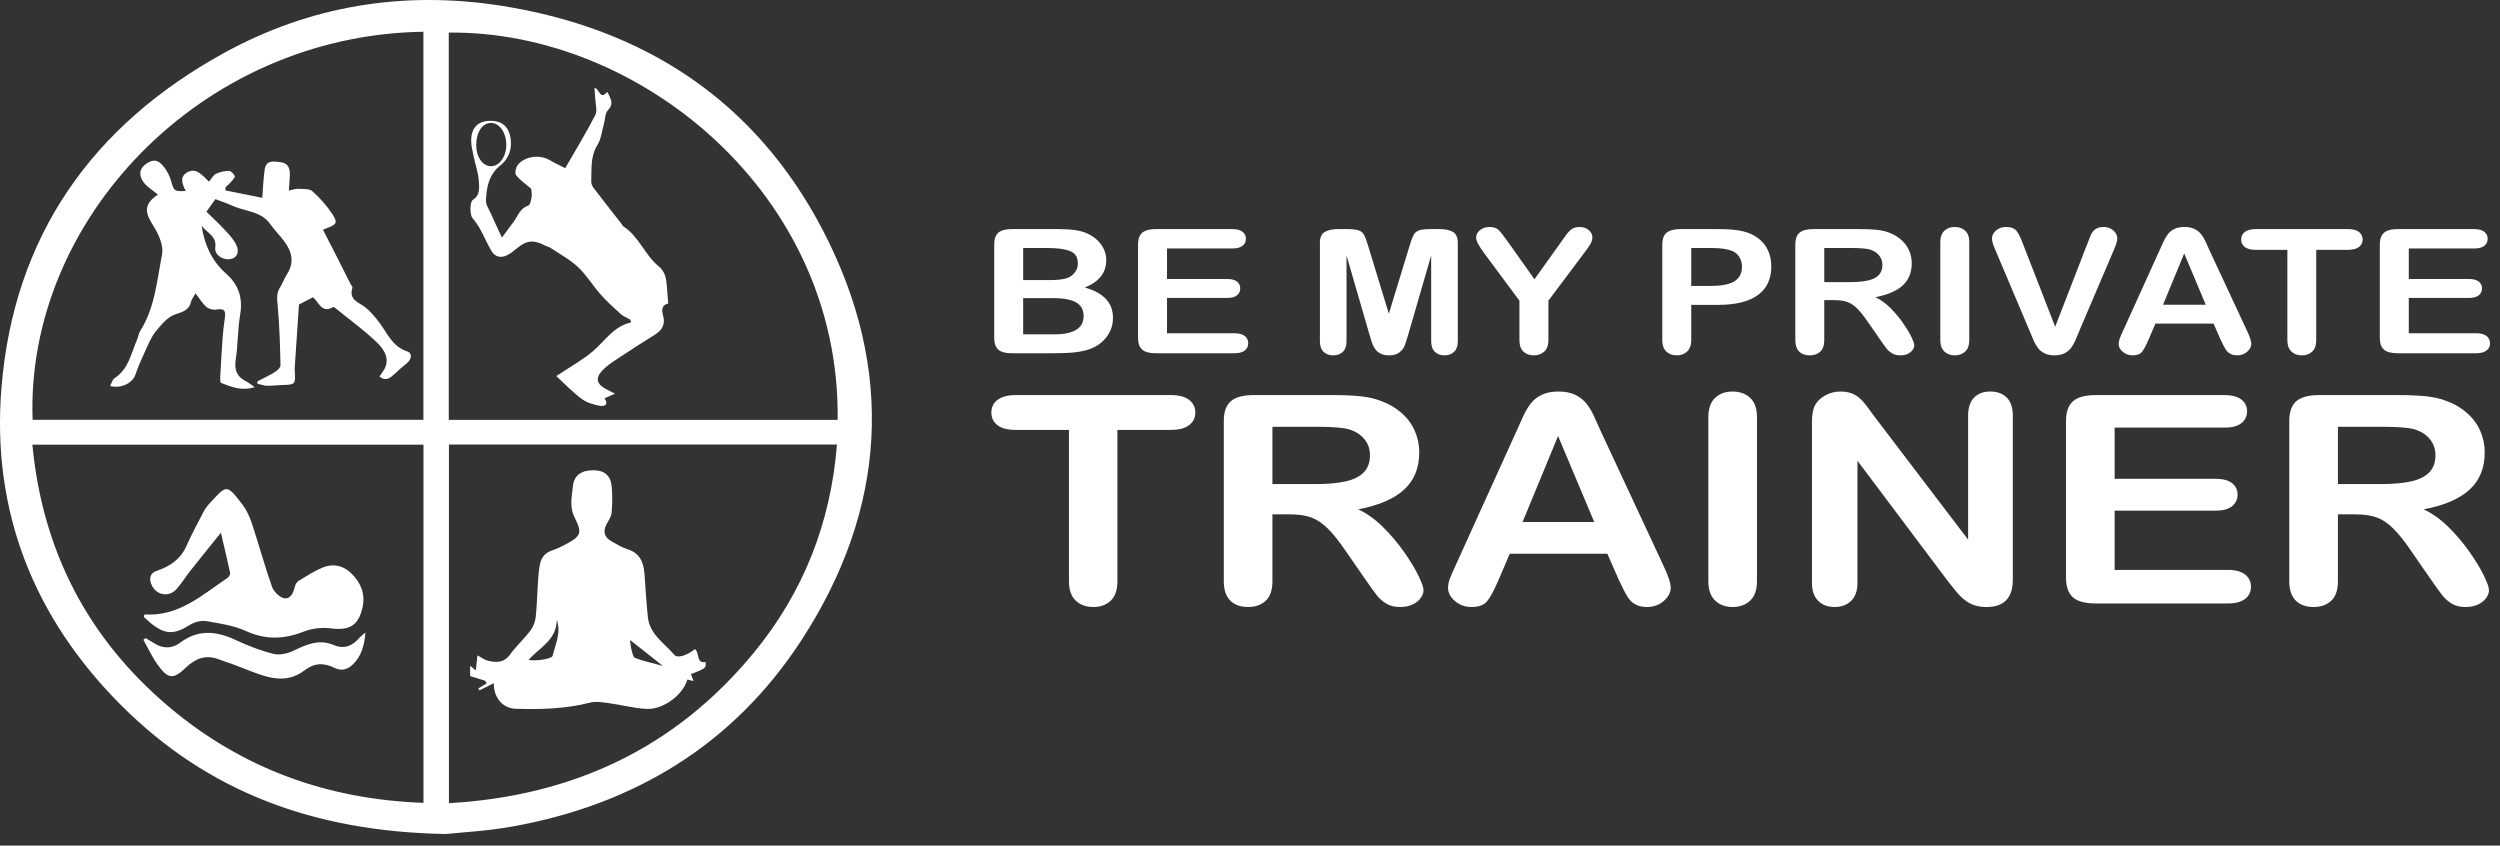 <svg width="136" height="46" viewBox="0 0 136 46" fill="none" xmlns="http://www.w3.org/2000/svg">
<rect x="0" y="0" width="136" height="46" fill="#333333" stroke="none"/>
<g clip-path="url(#clip0_511_1734)">
<path d="M24.252 45.37C17.062 45.246 11.282 43.063 6.585 38.36C1.861 33.631 -0.464 27.851 0.077 21.119C0.744 12.83 5.026 6.824 12.172 2.89C16.864 0.306 21.942 -0.515 27.221 0.306C35.024 1.521 41.107 5.468 44.787 12.572C48.705 20.134 48.236 27.703 43.596 34.83C39.885 40.53 34.474 43.786 27.842 44.968C26.462 45.214 25.051 45.284 24.252 45.37V45.37ZM128.108 27.98H127.182V31.622C127.182 32.101 127.06 32.455 126.817 32.681C126.573 32.908 126.256 33.021 125.864 33.021C125.442 33.021 125.116 32.903 124.884 32.666C124.653 32.429 124.537 32.081 124.537 31.622V22.9C124.537 22.405 124.664 22.047 124.92 21.825C125.175 21.604 125.588 21.492 126.158 21.492H130.459C131.052 21.492 131.56 21.515 131.981 21.558C132.403 21.602 132.783 21.691 133.121 21.825C133.531 21.975 133.893 22.189 134.208 22.467C134.522 22.745 134.761 23.069 134.925 23.437C135.088 23.806 135.169 24.196 135.169 24.609C135.169 25.454 134.895 26.13 134.346 26.635C133.797 27.14 132.964 27.498 131.848 27.709C132.317 27.926 132.765 28.245 133.193 28.668C133.62 29.091 134.001 29.541 134.337 30.018C134.672 30.494 134.933 30.925 135.12 31.309C135.307 31.693 135.401 31.957 135.401 32.101C135.401 32.251 135.346 32.399 135.236 32.546C135.126 32.693 134.976 32.809 134.786 32.894C134.596 32.979 134.377 33.021 134.128 33.021C133.831 33.021 133.581 32.961 133.38 32.84C133.178 32.719 133.004 32.565 132.859 32.38C132.713 32.194 132.516 31.921 132.266 31.56L131.207 30.029C130.827 29.467 130.487 29.039 130.187 28.745C129.887 28.452 129.583 28.25 129.275 28.142C128.966 28.034 128.577 27.98 128.108 27.98V27.98ZM129.622 23.217H127.182V26.333H129.551C130.186 26.333 130.72 26.286 131.153 26.19C131.587 26.095 131.918 25.932 132.146 25.703C132.375 25.474 132.489 25.158 132.489 24.756C132.489 24.441 132.397 24.164 132.213 23.924C132.029 23.685 131.774 23.506 131.447 23.387C131.138 23.274 130.53 23.217 129.622 23.217L129.622 23.217ZM120.993 23.263H115.036V26.047H120.521C120.924 26.047 121.226 26.126 121.425 26.283C121.624 26.44 121.723 26.648 121.723 26.905C121.723 27.163 121.625 27.373 121.429 27.535C121.233 27.698 120.931 27.779 120.521 27.779H115.036V31.003H121.198C121.613 31.003 121.926 31.087 122.137 31.255C122.348 31.422 122.453 31.645 122.453 31.924C122.453 32.192 122.348 32.41 122.137 32.577C121.926 32.745 121.613 32.828 121.198 32.828H114.011C113.436 32.828 113.022 32.717 112.769 32.496C112.517 32.274 112.391 31.916 112.391 31.421V22.9C112.391 22.57 112.447 22.301 112.56 22.092C112.673 21.883 112.849 21.731 113.09 21.636C113.33 21.54 113.638 21.492 114.011 21.492H120.993C121.414 21.492 121.728 21.574 121.932 21.736C122.137 21.899 122.24 22.111 122.24 22.374C122.24 22.642 122.137 22.857 121.932 23.02C121.728 23.182 121.414 23.263 120.993 23.263V23.263ZM101.981 22.676L107.066 29.356V22.614C107.066 22.176 107.174 21.847 107.391 21.628C107.607 21.409 107.9 21.299 108.268 21.299C108.648 21.299 108.948 21.409 109.167 21.628C109.387 21.847 109.497 22.176 109.497 22.614V31.529C109.497 32.524 109.022 33.021 108.072 33.021C107.834 33.021 107.621 32.992 107.431 32.933C107.241 32.873 107.063 32.779 106.897 32.65C106.73 32.522 106.576 32.371 106.434 32.198C106.291 32.025 106.148 31.849 106.006 31.669L101.046 25.065V31.707C101.046 32.14 100.93 32.468 100.699 32.689C100.467 32.91 100.17 33.021 99.808 33.021C99.434 33.021 99.134 32.91 98.909 32.685C98.683 32.461 98.571 32.135 98.571 31.707V22.962C98.571 22.591 98.618 22.299 98.713 22.088C98.826 21.856 99.013 21.667 99.274 21.52C99.535 21.373 99.817 21.299 100.12 21.299C100.357 21.299 100.561 21.333 100.73 21.4C100.899 21.467 101.047 21.557 101.175 21.671C101.303 21.784 101.433 21.931 101.567 22.111C101.7 22.292 101.839 22.48 101.981 22.676L101.981 22.676ZM92.934 31.622V22.691C92.934 22.227 93.055 21.879 93.299 21.647C93.542 21.415 93.856 21.299 94.243 21.299C94.64 21.299 94.962 21.414 95.209 21.643C95.455 21.873 95.579 22.222 95.579 22.691V31.622C95.579 32.091 95.455 32.441 95.209 32.674C94.962 32.906 94.64 33.021 94.243 33.021C93.863 33.021 93.549 32.904 93.303 32.67C93.057 32.435 92.934 32.086 92.934 31.622V31.622ZM88.063 31.545L87.439 30.122H82.132L81.509 31.576C81.265 32.143 81.058 32.526 80.885 32.724C80.713 32.922 80.431 33.021 80.039 33.021C79.707 33.021 79.413 32.916 79.158 32.704C78.903 32.493 78.775 32.253 78.775 31.985C78.775 31.831 78.805 31.671 78.864 31.506C78.923 31.341 79.021 31.111 79.158 30.818L82.497 23.456C82.592 23.245 82.706 22.992 82.84 22.695C82.974 22.399 83.116 22.153 83.267 21.957C83.419 21.761 83.618 21.602 83.864 21.481C84.11 21.36 84.415 21.299 84.777 21.299C85.145 21.299 85.452 21.36 85.698 21.481C85.945 21.602 86.144 21.758 86.295 21.949C86.447 22.14 86.574 22.345 86.678 22.564C86.782 22.783 86.914 23.075 87.074 23.441L90.485 30.756C90.752 31.313 90.886 31.718 90.886 31.97C90.886 32.233 90.76 32.474 90.507 32.693C90.255 32.912 89.951 33.021 89.594 33.021C89.386 33.021 89.209 32.989 89.06 32.925C88.912 32.86 88.787 32.773 88.686 32.662C88.585 32.551 88.477 32.381 88.361 32.152C88.246 31.922 88.146 31.72 88.063 31.545L88.063 31.545ZM82.827 28.398H86.727L84.759 23.719L82.827 28.398V28.398ZM70.146 27.98H69.22V31.622C69.22 32.101 69.098 32.455 68.855 32.681C68.612 32.908 68.294 33.021 67.902 33.021C67.48 33.021 67.154 32.903 66.922 32.666C66.691 32.429 66.575 32.081 66.575 31.622V22.9C66.575 22.405 66.703 22.047 66.958 21.825C67.213 21.604 67.626 21.492 68.196 21.492H72.497C73.091 21.492 73.598 21.515 74.02 21.558C74.441 21.602 74.821 21.691 75.16 21.825C75.569 21.975 75.931 22.189 76.246 22.467C76.561 22.745 76.799 23.069 76.963 23.437C77.126 23.806 77.208 24.196 77.208 24.609C77.208 25.454 76.933 26.13 76.384 26.635C75.835 27.14 75.002 27.498 73.886 27.709C74.355 27.926 74.803 28.245 75.231 28.668C75.658 29.091 76.039 29.541 76.375 30.018C76.71 30.494 76.972 30.925 77.159 31.309C77.346 31.693 77.439 31.957 77.439 32.101C77.439 32.251 77.384 32.399 77.274 32.546C77.165 32.693 77.015 32.809 76.825 32.894C76.635 32.979 76.415 33.021 76.166 33.021C75.869 33.021 75.62 32.961 75.418 32.84C75.216 32.719 75.042 32.565 74.897 32.38C74.751 32.194 74.554 31.921 74.305 31.56L73.245 30.029C72.865 29.467 72.525 29.039 72.225 28.746C71.925 28.452 71.621 28.251 71.312 28.142C71.004 28.034 70.615 27.98 70.146 27.98L70.146 27.98ZM71.66 23.217H69.22V26.333H71.589C72.224 26.333 72.758 26.286 73.191 26.19C73.625 26.095 73.956 25.933 74.184 25.703C74.413 25.474 74.527 25.158 74.527 24.756C74.527 24.442 74.435 24.164 74.251 23.924C74.067 23.685 73.812 23.506 73.485 23.387C73.177 23.274 72.568 23.217 71.66 23.217V23.217ZM63.672 23.387H60.787V31.622C60.787 32.096 60.665 32.448 60.422 32.678C60.178 32.907 59.864 33.021 59.478 33.021C59.086 33.021 58.767 32.906 58.521 32.674C58.274 32.441 58.151 32.091 58.151 31.622V23.387H55.266C54.815 23.387 54.479 23.301 54.26 23.128C54.04 22.956 53.93 22.727 53.93 22.444C53.93 22.15 54.044 21.918 54.273 21.748C54.501 21.578 54.833 21.492 55.266 21.492H63.672C64.129 21.492 64.469 21.581 64.692 21.755C64.914 21.931 65.026 22.16 65.026 22.444C65.026 22.727 64.913 22.956 64.687 23.128C64.462 23.301 64.123 23.387 63.672 23.387L63.672 23.387ZM134.587 13.518H131.038V15.177H134.305C134.546 15.177 134.726 15.223 134.844 15.317C134.962 15.411 135.022 15.534 135.022 15.688C135.022 15.841 134.963 15.966 134.847 16.063C134.73 16.16 134.55 16.208 134.305 16.208H131.038V18.129H134.709C134.956 18.129 135.143 18.179 135.269 18.279C135.394 18.379 135.457 18.512 135.457 18.677C135.457 18.837 135.394 18.967 135.269 19.067C135.143 19.167 134.956 19.216 134.709 19.216H130.428C130.085 19.216 129.838 19.15 129.688 19.018C129.537 18.886 129.462 18.673 129.462 18.378V13.302C129.462 13.105 129.496 12.945 129.563 12.82C129.63 12.696 129.735 12.605 129.879 12.548C130.022 12.492 130.205 12.463 130.428 12.463H134.587C134.838 12.463 135.024 12.511 135.146 12.608C135.269 12.705 135.329 12.832 135.329 12.988C135.329 13.148 135.269 13.276 135.146 13.373C135.024 13.47 134.838 13.518 134.587 13.518H134.587ZM127.722 13.592H126.003V18.498C126.003 18.78 125.931 18.99 125.786 19.126C125.641 19.263 125.453 19.332 125.224 19.332C124.99 19.332 124.8 19.262 124.653 19.124C124.506 18.986 124.433 18.777 124.433 18.498V13.592H122.714C122.445 13.592 122.246 13.54 122.115 13.438C121.984 13.335 121.919 13.199 121.919 13.03C121.919 12.855 121.987 12.717 122.123 12.615C122.259 12.514 122.456 12.463 122.714 12.463H127.722C127.994 12.463 128.197 12.516 128.33 12.62C128.462 12.724 128.529 12.861 128.529 13.03C128.529 13.199 128.461 13.335 128.327 13.438C128.192 13.54 127.991 13.592 127.722 13.592L127.722 13.592ZM120.789 18.452L120.417 17.604H117.255L116.884 18.47C116.739 18.808 116.615 19.036 116.513 19.154C116.41 19.272 116.242 19.332 116.009 19.332C115.811 19.332 115.636 19.268 115.484 19.142C115.332 19.017 115.256 18.874 115.256 18.714C115.256 18.622 115.273 18.527 115.309 18.429C115.344 18.331 115.402 18.194 115.484 18.018L117.473 13.633C117.529 13.508 117.598 13.356 117.677 13.179C117.757 13.003 117.842 12.856 117.932 12.74C118.022 12.623 118.141 12.528 118.287 12.456C118.434 12.384 118.615 12.348 118.831 12.348C119.05 12.348 119.233 12.384 119.38 12.456C119.527 12.528 119.645 12.621 119.736 12.735C119.826 12.849 119.902 12.971 119.964 13.101C120.026 13.232 120.104 13.406 120.2 13.624L122.232 17.982C122.391 18.314 122.47 18.555 122.47 18.705C122.47 18.862 122.395 19.005 122.245 19.136C122.095 19.266 121.913 19.332 121.701 19.332C121.577 19.332 121.471 19.312 121.383 19.274C121.294 19.235 121.22 19.183 121.16 19.117C121.1 19.051 121.035 18.95 120.966 18.813C120.897 18.677 120.838 18.556 120.789 18.452V18.452ZM117.669 16.577H119.993L118.821 13.79L117.669 16.577V16.577ZM110.041 13.246L111.802 17.775L113.569 13.214C113.661 12.975 113.73 12.808 113.776 12.714C113.821 12.621 113.898 12.536 114.004 12.461C114.11 12.386 114.255 12.348 114.439 12.348C114.573 12.348 114.698 12.377 114.813 12.436C114.927 12.494 115.018 12.571 115.083 12.668C115.149 12.765 115.181 12.863 115.181 12.961C115.181 13.028 115.171 13.101 115.15 13.179C115.128 13.258 115.102 13.335 115.07 13.41C115.038 13.485 115.006 13.563 114.974 13.643L113.091 18.055C113.024 18.224 112.957 18.385 112.89 18.537C112.822 18.689 112.744 18.822 112.656 18.938C112.568 19.053 112.45 19.147 112.303 19.221C112.157 19.295 111.977 19.332 111.765 19.332C111.553 19.332 111.373 19.295 111.227 19.223C111.08 19.151 110.961 19.056 110.871 18.938C110.781 18.819 110.702 18.685 110.635 18.535C110.568 18.384 110.501 18.224 110.433 18.055L108.582 13.68C108.55 13.6 108.517 13.521 108.484 13.444C108.45 13.368 108.422 13.285 108.399 13.196C108.376 13.107 108.364 13.031 108.364 12.97C108.364 12.813 108.437 12.671 108.582 12.542C108.727 12.413 108.909 12.348 109.128 12.348C109.397 12.348 109.587 12.419 109.699 12.562C109.81 12.705 109.924 12.933 110.041 13.246H110.041ZM105.553 18.498V13.177C105.553 12.901 105.625 12.694 105.771 12.556C105.915 12.417 106.103 12.348 106.333 12.348C106.57 12.348 106.762 12.416 106.908 12.553C107.055 12.69 107.128 12.898 107.128 13.177V18.498C107.128 18.777 107.055 18.986 106.908 19.124C106.762 19.262 106.57 19.332 106.333 19.332C106.106 19.332 105.92 19.262 105.773 19.122C105.626 18.982 105.553 18.774 105.553 18.498V18.498ZM99.792 16.328H99.24V18.498C99.24 18.783 99.168 18.994 99.022 19.129C98.877 19.264 98.688 19.332 98.455 19.332C98.204 19.332 98.009 19.261 97.871 19.119C97.733 18.978 97.665 18.771 97.665 18.498V13.302C97.665 13.007 97.74 12.793 97.893 12.661C98.044 12.53 98.29 12.463 98.63 12.463H101.192C101.546 12.463 101.848 12.476 102.099 12.502C102.351 12.528 102.577 12.582 102.778 12.661C103.022 12.75 103.238 12.878 103.425 13.044C103.613 13.21 103.755 13.402 103.853 13.622C103.95 13.841 103.998 14.074 103.998 14.32C103.998 14.823 103.835 15.226 103.508 15.527C103.181 15.828 102.685 16.041 102.02 16.167C102.299 16.296 102.566 16.486 102.821 16.738C103.075 16.99 103.303 17.258 103.503 17.542C103.702 17.826 103.858 18.082 103.97 18.311C104.081 18.54 104.137 18.697 104.137 18.783C104.137 18.872 104.104 18.961 104.038 19.048C103.973 19.136 103.884 19.205 103.771 19.256C103.657 19.306 103.526 19.332 103.378 19.332C103.201 19.332 103.052 19.295 102.932 19.223C102.812 19.151 102.708 19.06 102.622 18.949C102.535 18.839 102.418 18.676 102.269 18.461L101.638 17.549C101.411 17.214 101.209 16.959 101.031 16.784C100.852 16.609 100.671 16.489 100.487 16.425C100.303 16.36 100.071 16.328 99.792 16.328V16.328ZM100.694 13.491H99.24V15.347H100.651C101.03 15.347 101.348 15.319 101.606 15.262C101.864 15.205 102.061 15.108 102.198 14.972C102.334 14.835 102.402 14.647 102.402 14.407C102.402 14.22 102.347 14.055 102.237 13.912C102.128 13.769 101.976 13.662 101.781 13.592C101.597 13.524 101.235 13.491 100.694 13.491V13.491ZM93.447 16.586H92.004V18.498C92.004 18.771 91.93 18.978 91.781 19.119C91.633 19.261 91.445 19.332 91.219 19.332C90.982 19.332 90.791 19.262 90.646 19.122C90.501 18.982 90.428 18.777 90.428 18.507V13.302C90.428 13.001 90.508 12.786 90.667 12.657C90.826 12.528 91.079 12.463 91.426 12.463H93.447C94.045 12.463 94.504 12.503 94.826 12.583C95.145 12.66 95.419 12.787 95.651 12.965C95.883 13.143 96.059 13.361 96.179 13.62C96.299 13.877 96.359 14.168 96.359 14.49C96.359 15.178 96.115 15.699 95.627 16.054C95.139 16.409 94.413 16.586 93.447 16.586V16.586ZM93.065 13.491H92.004V15.554H93.065C93.436 15.554 93.747 15.52 93.996 15.453C94.245 15.385 94.435 15.275 94.566 15.121C94.697 14.968 94.763 14.767 94.763 14.518C94.763 14.22 94.662 13.977 94.46 13.79C94.234 13.591 93.769 13.491 93.065 13.491V13.491ZM82.657 18.498V16.356L80.758 13.799C80.591 13.569 80.474 13.389 80.405 13.26C80.336 13.131 80.301 13.019 80.301 12.924C80.301 12.767 80.371 12.632 80.511 12.519C80.651 12.405 80.823 12.348 81.028 12.348C81.244 12.348 81.407 12.401 81.519 12.507C81.63 12.613 81.797 12.824 82.02 13.14L83.474 15.19L84.943 13.14C85.031 13.015 85.106 12.909 85.166 12.823C85.226 12.737 85.292 12.656 85.365 12.581C85.438 12.505 85.518 12.448 85.606 12.408C85.695 12.368 85.803 12.348 85.93 12.348C86.128 12.348 86.293 12.404 86.426 12.516C86.558 12.628 86.625 12.758 86.625 12.906C86.625 13.025 86.591 13.145 86.524 13.265C86.457 13.385 86.342 13.55 86.179 13.762L84.233 16.356V18.498C84.233 18.777 84.158 18.986 84.01 19.124C83.861 19.262 83.672 19.332 83.442 19.332C83.209 19.332 83.019 19.263 82.874 19.126C82.729 18.99 82.657 18.78 82.657 18.498V18.498ZM74.498 18.198L73.251 13.896V18.558C73.251 18.816 73.185 19.009 73.052 19.138C72.92 19.267 72.744 19.332 72.524 19.332C72.312 19.332 72.139 19.268 72.005 19.14C71.87 19.013 71.803 18.819 71.803 18.558V13.214C71.803 12.919 71.891 12.721 72.068 12.617C72.245 12.515 72.484 12.463 72.784 12.463H73.272C73.566 12.463 73.779 12.486 73.912 12.533C74.044 12.579 74.142 12.661 74.206 12.781C74.27 12.901 74.342 13.096 74.424 13.366L75.554 17.065L76.683 13.366C76.765 13.096 76.837 12.901 76.901 12.781C76.965 12.661 77.063 12.579 77.195 12.533C77.328 12.486 77.541 12.463 77.835 12.463H78.323C78.623 12.463 78.862 12.515 79.039 12.617C79.216 12.721 79.304 12.919 79.304 13.214V18.558C79.304 18.816 79.238 19.009 79.105 19.138C78.973 19.267 78.795 19.332 78.572 19.332C78.363 19.332 78.192 19.267 78.058 19.138C77.923 19.009 77.856 18.816 77.856 18.558V13.896L76.609 18.198C76.528 18.478 76.461 18.683 76.41 18.813C76.359 18.944 76.264 19.063 76.127 19.17C75.989 19.278 75.797 19.332 75.553 19.332C75.37 19.332 75.214 19.297 75.087 19.228C74.959 19.159 74.86 19.07 74.79 18.963C74.719 18.856 74.663 18.736 74.623 18.606C74.582 18.475 74.54 18.34 74.498 18.198L74.498 18.198ZM67.034 13.518H63.485V15.177H66.753C66.993 15.177 67.173 15.223 67.291 15.317C67.409 15.411 67.469 15.534 67.469 15.688C67.469 15.841 67.41 15.966 67.294 16.063C67.177 16.16 66.997 16.208 66.753 16.208H63.485V18.129H67.156C67.403 18.129 67.59 18.179 67.716 18.279C67.841 18.379 67.904 18.512 67.904 18.677C67.904 18.837 67.841 18.967 67.716 19.067C67.59 19.167 67.403 19.216 67.156 19.216H62.875C62.532 19.216 62.285 19.15 62.135 19.018C61.984 18.886 61.909 18.673 61.909 18.378V13.302C61.909 13.105 61.943 12.945 62.01 12.82C62.077 12.696 62.182 12.605 62.326 12.548C62.469 12.492 62.652 12.463 62.875 12.463H67.034C67.285 12.463 67.471 12.511 67.594 12.608C67.716 12.705 67.776 12.832 67.776 12.988C67.776 13.148 67.716 13.276 67.594 13.373C67.471 13.47 67.285 13.518 67.034 13.518V13.518ZM57.416 19.216H55.039C54.696 19.216 54.451 19.15 54.305 19.016C54.158 18.882 54.085 18.67 54.085 18.378V13.302C54.085 13.004 54.16 12.79 54.31 12.659C54.46 12.528 54.703 12.463 55.039 12.463H57.559C57.931 12.463 58.252 12.483 58.525 12.523C58.797 12.563 59.041 12.64 59.257 12.754C59.441 12.849 59.603 12.969 59.745 13.115C59.886 13.261 59.994 13.422 60.069 13.599C60.143 13.775 60.18 13.962 60.18 14.159C60.18 14.834 59.791 15.329 59.013 15.642C60.035 15.924 60.546 16.474 60.546 17.291C60.546 17.669 60.434 18.009 60.212 18.311C59.989 18.614 59.688 18.837 59.31 18.981C59.073 19.067 58.801 19.128 58.493 19.163C58.185 19.199 57.826 19.216 57.416 19.216L57.416 19.216ZM55.66 13.491V15.236H57.103C57.495 15.236 57.799 15.204 58.013 15.14C58.227 15.075 58.39 14.952 58.504 14.771C58.592 14.642 58.636 14.498 58.636 14.338C58.636 13.997 58.496 13.771 58.217 13.659C57.938 13.546 57.511 13.491 56.939 13.491H55.66V13.491ZM57.299 16.218H55.66V18.189H57.352C58.417 18.189 58.949 17.856 58.949 17.19C58.949 16.849 58.811 16.602 58.535 16.448C58.259 16.294 57.847 16.218 57.299 16.218L57.299 16.218ZM37.805 35.314C38.079 35.518 37.846 36.095 38.389 36.019C38.409 36.348 38.409 36.348 37.584 36.676C37.627 36.784 37.67 36.892 37.732 37.046C37.593 37.015 37.491 36.992 37.389 36.969C37.184 37.761 36.112 38.601 35.2 38.565C34.507 38.537 33.821 38.345 33.129 38.252C32.79 38.207 32.423 38.139 32.105 38.221C30.771 38.565 29.416 38.598 28.057 38.557C27.339 38.535 26.856 37.95 26.863 37.166C26.599 37.298 26.345 37.425 26.09 37.551C26.065 37.518 26.04 37.485 26.015 37.452C26.17 37.36 26.324 37.268 26.479 37.176C26.449 37.128 26.419 37.08 26.389 37.032C26.121 36.947 25.852 36.863 25.575 36.776C25.575 36.611 25.575 36.442 25.575 36.217C25.695 36.315 25.789 36.392 25.886 36.472C25.913 36.212 25.94 35.957 25.972 35.65C26.213 35.778 26.369 35.905 26.545 35.945C26.988 36.046 27.405 36.071 27.737 35.618C28.077 35.152 28.511 34.757 28.859 34.297C29.015 34.091 29.117 33.808 29.145 33.549C29.215 32.893 29.226 32.231 29.27 31.572C29.29 31.284 29.315 30.994 29.37 30.711C29.442 30.34 29.648 30.074 30.023 29.947C30.264 29.866 30.5 29.759 30.725 29.639C31.583 29.182 31.703 29.02 31.273 28.18C30.959 27.566 31.113 27.005 31.169 26.428C31.227 25.841 31.662 25.567 32.316 25.582C32.88 25.594 33.215 25.862 33.275 26.452C33.324 26.933 33.314 27.426 33.27 27.908C33.249 28.129 33.085 28.339 32.979 28.55C32.781 28.944 32.899 29.238 33.26 29.442C33.538 29.599 33.815 29.778 34.116 29.87C34.797 30.077 35.014 30.577 35.06 31.222C35.115 32.006 35.161 32.792 35.244 33.574C35.343 34.513 36.14 34.982 36.677 35.618C36.857 35.831 37.36 35.658 37.805 35.314V35.314ZM30.289 33.718C30.285 34.808 29.357 35.23 28.753 35.893C29.04 35.989 30.019 35.849 30.059 35.683C30.214 35.046 30.537 34.424 30.289 33.718V33.718ZM36.06 36.225C35.389 35.695 34.825 35.248 34.273 34.813C34.29 34.936 34.3 35.127 34.346 35.308C34.391 35.481 34.435 35.749 34.548 35.792C34.999 35.965 35.477 36.066 36.06 36.225H36.06ZM7.922 34.713C8.085 34.811 8.25 34.907 8.412 35.007C8.886 35.298 9.361 35.292 9.803 34.961C10.784 34.225 11.777 34.326 12.824 34.818C13.485 35.128 14.177 35.397 14.883 35.572C15.216 35.655 15.651 35.552 15.974 35.396C16.683 35.054 17.36 34.75 18.158 35.092C18.696 35.322 19.154 35.159 19.53 34.719C19.609 34.626 19.714 34.555 19.879 34.41C19.816 35.123 19.663 35.693 19.2 36.141C18.906 36.425 18.58 36.522 18.195 36.331C17.622 36.047 17.108 36.051 16.557 36.474C15.566 37.232 14.533 36.862 13.517 36.463C12.956 36.242 12.39 36.03 11.819 35.838C11.156 35.616 10.615 35.834 10.119 36.311C9.428 36.976 9.145 36.951 8.575 36.159C8.273 35.739 8.055 35.257 7.799 34.803C7.84 34.773 7.881 34.743 7.922 34.713L7.922 34.713ZM7.857 33.426C9.719 33.55 10.998 32.367 12.386 31.431C12.46 31.381 12.535 31.238 12.518 31.159C12.366 30.444 12.192 29.733 12.016 28.982C11.478 29.651 10.917 30.34 10.365 31.038C10.105 31.365 9.885 31.725 9.61 32.038C9.181 32.529 8.456 32.378 8.222 31.761C8.103 31.445 8.183 31.17 8.516 31.058C9.237 30.814 9.818 30.432 10.145 29.698C10.425 29.067 10.751 28.455 11.072 27.843C11.168 27.66 11.3 27.49 11.442 27.34C12.316 26.413 12.305 26.284 13.189 27.448C13.417 27.749 13.585 28.117 13.705 28.479C14.082 29.62 14.397 30.782 14.795 31.916C14.887 32.177 15.184 32.474 15.44 32.539C15.762 32.62 15.949 32.303 16.023 31.967C16.051 31.836 16.129 31.674 16.234 31.608C16.664 31.342 17.095 31.065 17.558 30.872C18.12 30.639 18.668 30.76 19.11 31.19C19.624 31.689 19.883 32.302 19.724 33.027C19.504 34.041 19.004 34.314 17.987 34.182C17.517 34.121 16.981 34.18 16.54 34.354C15.47 34.775 14.47 34.822 13.393 34.333C12.721 34.029 11.955 33.911 11.219 33.789C10.935 33.742 10.57 33.842 10.318 34C9.467 34.53 8.989 34.533 8.206 33.904C8.074 33.798 7.954 33.678 7.828 33.564C7.838 33.518 7.848 33.472 7.857 33.426L7.857 33.426ZM10.636 15.955C10.496 16.209 10.418 16.298 10.396 16.4C10.289 16.889 9.937 16.96 9.517 17.108C9.111 17.25 8.768 17.665 8.477 18.025C8.223 18.338 8.066 18.736 7.892 19.11C7.698 19.527 7.514 19.951 7.364 20.385C7.207 20.837 6.603 21.152 5.988 21C6.074 20.842 6.114 20.646 6.231 20.572C7.007 20.075 7.133 19.205 7.466 18.455C7.53 18.308 7.543 18.133 7.627 18.002C8.434 16.737 8.534 15.256 8.817 13.845C8.905 13.405 8.666 12.824 8.415 12.407C8.032 11.77 7.622 11.219 8.592 10.585C8.299 10.344 8.027 10.184 7.842 9.953C7.527 9.559 7.577 9.187 7.913 8.939C8.318 8.64 8.61 8.67 8.933 9.099C9.093 9.312 9.229 9.565 9.3 9.821C9.458 10.389 9.474 10.422 10.103 10.39C9.93 10.049 9.759 9.651 10.139 9.404C10.652 9.07 10.984 9.519 11.369 9.882C11.497 9.731 11.59 9.537 11.742 9.461C11.955 9.355 12.211 9.298 12.449 9.298C12.562 9.297 12.723 9.457 12.771 9.58C12.798 9.65 12.65 9.801 12.564 9.901C12.475 10.006 12.366 10.094 12.265 10.19C12.267 10.246 12.268 10.303 12.269 10.36C12.952 10.497 13.636 10.634 14.267 10.761C14.315 10.168 14.33 9.691 14.399 9.223C14.478 8.684 14.894 8.781 15.259 8.821C15.666 8.866 15.781 9.144 15.768 9.506C15.758 9.775 15.734 10.044 15.713 10.367C15.929 10.323 16.081 10.261 16.228 10.27C16.491 10.287 16.831 10.257 16.998 10.406C17.409 10.774 17.787 11.2 18.089 11.662C18.382 12.11 18.301 12.22 17.784 12.41C17.712 12.436 17.642 12.467 17.569 12.497C17.831 13.007 18.082 13.494 18.33 13.982C18.578 14.47 18.823 14.959 19.069 15.447C19.105 15.519 19.189 15.606 19.171 15.66C18.959 16.327 19.524 16.44 19.879 16.723C20.124 16.918 20.332 17.168 20.533 17.412C21.032 18.018 21.289 18.84 22.153 19.116C22.446 19.209 22.397 19.552 22.117 19.772C21.896 19.945 21.691 20.139 21.482 20.328C21.239 20.547 21.001 20.771 20.643 20.486C20.763 20.292 20.915 20.123 20.982 19.924C21.168 19.373 20.818 18.935 20.498 18.624C19.812 17.96 19.03 17.398 18.287 16.795C18.238 16.755 18.153 16.687 18.126 16.703C17.477 17.088 17.33 16.385 17.02 16.175C16.729 16.325 16.477 16.456 16.264 16.566C16.189 17.687 16.111 18.827 16.035 19.967C16.031 20.032 16.029 20.096 16.033 20.161C16.081 20.928 16.081 20.926 15.281 20.947C15.026 20.954 14.77 20.994 14.515 20.984C14.344 20.978 14.175 20.912 14.005 20.873C14.003 20.831 14.001 20.789 14 20.747C14.318 20.581 14.646 20.431 14.95 20.242C15.083 20.16 15.262 19.994 15.259 19.871C15.234 18.784 15.207 17.694 15.104 16.612C15.071 16.259 15.035 15.96 15.228 15.65C15.372 15.419 15.457 15.15 15.607 14.923C16.028 14.283 15.883 13.693 15.468 13.132C15.23 12.809 14.937 12.527 14.707 12.198C14.198 11.472 13.336 11.512 12.641 11.191C12.354 11.059 12.051 10.961 11.717 10.832C11.595 11.004 11.442 11.221 11.231 11.518C11.565 11.847 11.931 12.183 12.267 12.548C12.495 12.796 12.741 13.058 12.87 13.361C13.002 13.67 12.955 14.022 12.513 14.096C12.108 14.164 11.659 13.852 11.711 13.471C11.798 12.844 11.288 12.693 10.968 12.281C11.129 13.361 11.545 14.215 12.291 14.877C12.979 15.486 13.22 16.201 13.064 17.12C12.927 17.925 12.949 18.757 12.823 19.565C12.734 20.136 12.893 20.501 13.392 20.748C13.528 20.816 13.647 20.918 13.855 21.06C13.133 21.285 12.577 21.044 12.026 20.83C11.976 20.81 11.975 20.612 11.981 20.498C12.018 19.799 12.058 19.099 12.108 18.401C12.134 18.049 12.172 17.698 12.226 17.35C12.3 16.864 12.198 16.771 11.742 16.843C11.575 16.87 11.342 16.799 11.215 16.687C11.006 16.501 10.858 16.244 10.636 15.955V15.955ZM30.263 20.459C31.038 19.941 31.703 19.581 32.264 19.099C32.919 18.536 33.387 17.748 34.331 17.538C34.319 17.489 34.306 17.439 34.294 17.389C34.113 17.286 33.908 17.211 33.757 17.075C33.378 16.735 33.001 16.388 32.664 16.006C32.244 15.53 31.91 14.968 31.453 14.536C31.022 14.128 30.481 13.839 29.984 13.506C29.88 13.436 29.749 13.407 29.637 13.349C29.024 13.03 28.638 13.074 28.112 13.514C27.953 13.647 27.787 13.778 27.606 13.873C27.259 14.056 26.937 13.992 26.733 13.647C26.506 13.262 26.331 12.847 26.114 12.455C25.996 12.242 25.854 12.038 25.695 11.853C25.566 11.703 25.543 10.987 25.728 10.87C26.136 10.613 26.067 10.195 26.047 9.844C26.021 9.402 25.861 8.968 25.771 8.528C25.711 8.23 25.627 7.928 25.632 7.629C25.643 6.949 25.997 6.595 26.623 6.574C27.291 6.551 27.681 6.873 27.777 7.537C27.863 8.131 27.663 8.649 27.214 9.004C26.586 9.501 26.472 10.186 26.435 10.897C26.423 11.126 26.591 11.369 26.693 11.598C26.875 12.01 27.069 12.417 27.304 12.924C27.578 12.554 27.767 12.303 27.953 12.049C28.181 11.737 28.29 11.331 28.732 11.189C28.837 11.155 28.894 10.881 28.921 10.709C28.947 10.546 28.904 10.372 28.896 10.265C28.609 10.019 28.299 9.811 28.076 9.532C27.994 9.43 28.059 9.112 28.163 8.977C28.539 8.492 29.375 8.393 29.908 8.714C30.15 8.859 30.41 8.975 30.747 9.149C31.292 8.201 31.875 7.25 32.383 6.26C32.508 6.016 32.391 5.644 32.379 5.331C32.373 5.155 32.352 4.981 32.337 4.791C32.609 4.777 32.62 5.496 33.039 4.994C33.212 5.354 33.423 5.631 33.067 6.001C32.912 6.163 32.925 6.486 32.855 6.733C32.745 7.12 32.706 7.553 32.502 7.882C32.111 8.513 32.188 9.19 32.164 9.863C32.16 9.978 32.21 10.117 32.281 10.21C32.774 10.859 33.28 11.499 33.782 12.141C33.831 12.205 33.869 12.287 33.932 12.329C34.761 12.878 35.087 13.879 35.836 14.491C36.176 14.77 36.237 15.125 36.273 15.512C36.302 15.832 36.323 16.153 36.35 16.511C35.992 16.589 35.986 16.87 36.07 17.162C36.208 17.643 36.023 17.959 35.625 18.207C34.959 18.623 34.298 19.046 33.644 19.481C33.339 19.684 33.019 19.885 32.77 20.149C32.371 20.575 32.459 20.907 32.977 21.17C33.097 21.232 33.217 21.294 33.456 21.416C33.201 21.529 33.056 21.593 32.883 21.67C33.101 21.956 32.951 22.132 32.635 22.075C32.291 22.014 31.919 21.905 31.645 21.701C31.154 21.336 30.727 20.885 30.263 20.459L30.263 20.459ZM27.54 7.869C27.541 7.219 27.172 6.689 26.719 6.686C26.253 6.683 25.907 7.185 25.907 7.864C25.907 7.896 25.907 7.928 25.908 7.96C25.929 8.582 26.269 9.038 26.715 9.041C27.132 9.044 27.486 8.605 27.539 8.014C27.544 7.966 27.54 7.918 27.54 7.869L27.54 7.869ZM45.568 22.842C45.729 10.464 34.7 1.644 24.413 1.775C24.413 8.789 24.413 15.803 24.413 22.842C31.47 22.842 38.502 22.842 45.568 22.842ZM23.033 1.727C10.89 1.903 1.382 12.023 1.774 22.838C8.851 22.838 15.929 22.838 23.033 22.838C23.033 15.794 23.033 8.778 23.033 1.727ZM23.038 24.19C15.931 24.19 8.882 24.19 1.762 24.19C2.312 29.994 4.794 34.732 9.174 38.438C13.17 41.818 17.822 43.49 23.038 43.675C23.038 37.138 23.038 30.683 23.038 24.19ZM24.422 24.184C24.422 30.688 24.422 37.165 24.422 43.693C31.118 43.307 36.712 40.727 41.002 35.515C43.694 32.244 45.192 28.457 45.53 24.184C38.445 24.184 31.443 24.184 24.422 24.184V24.184Z" fill="white"/>
</g>
<defs>
<clipPath id="clip0_511_1734">
<rect width="135.457" height="45.37" fill="white"/>
</clipPath>
</defs>
</svg>
